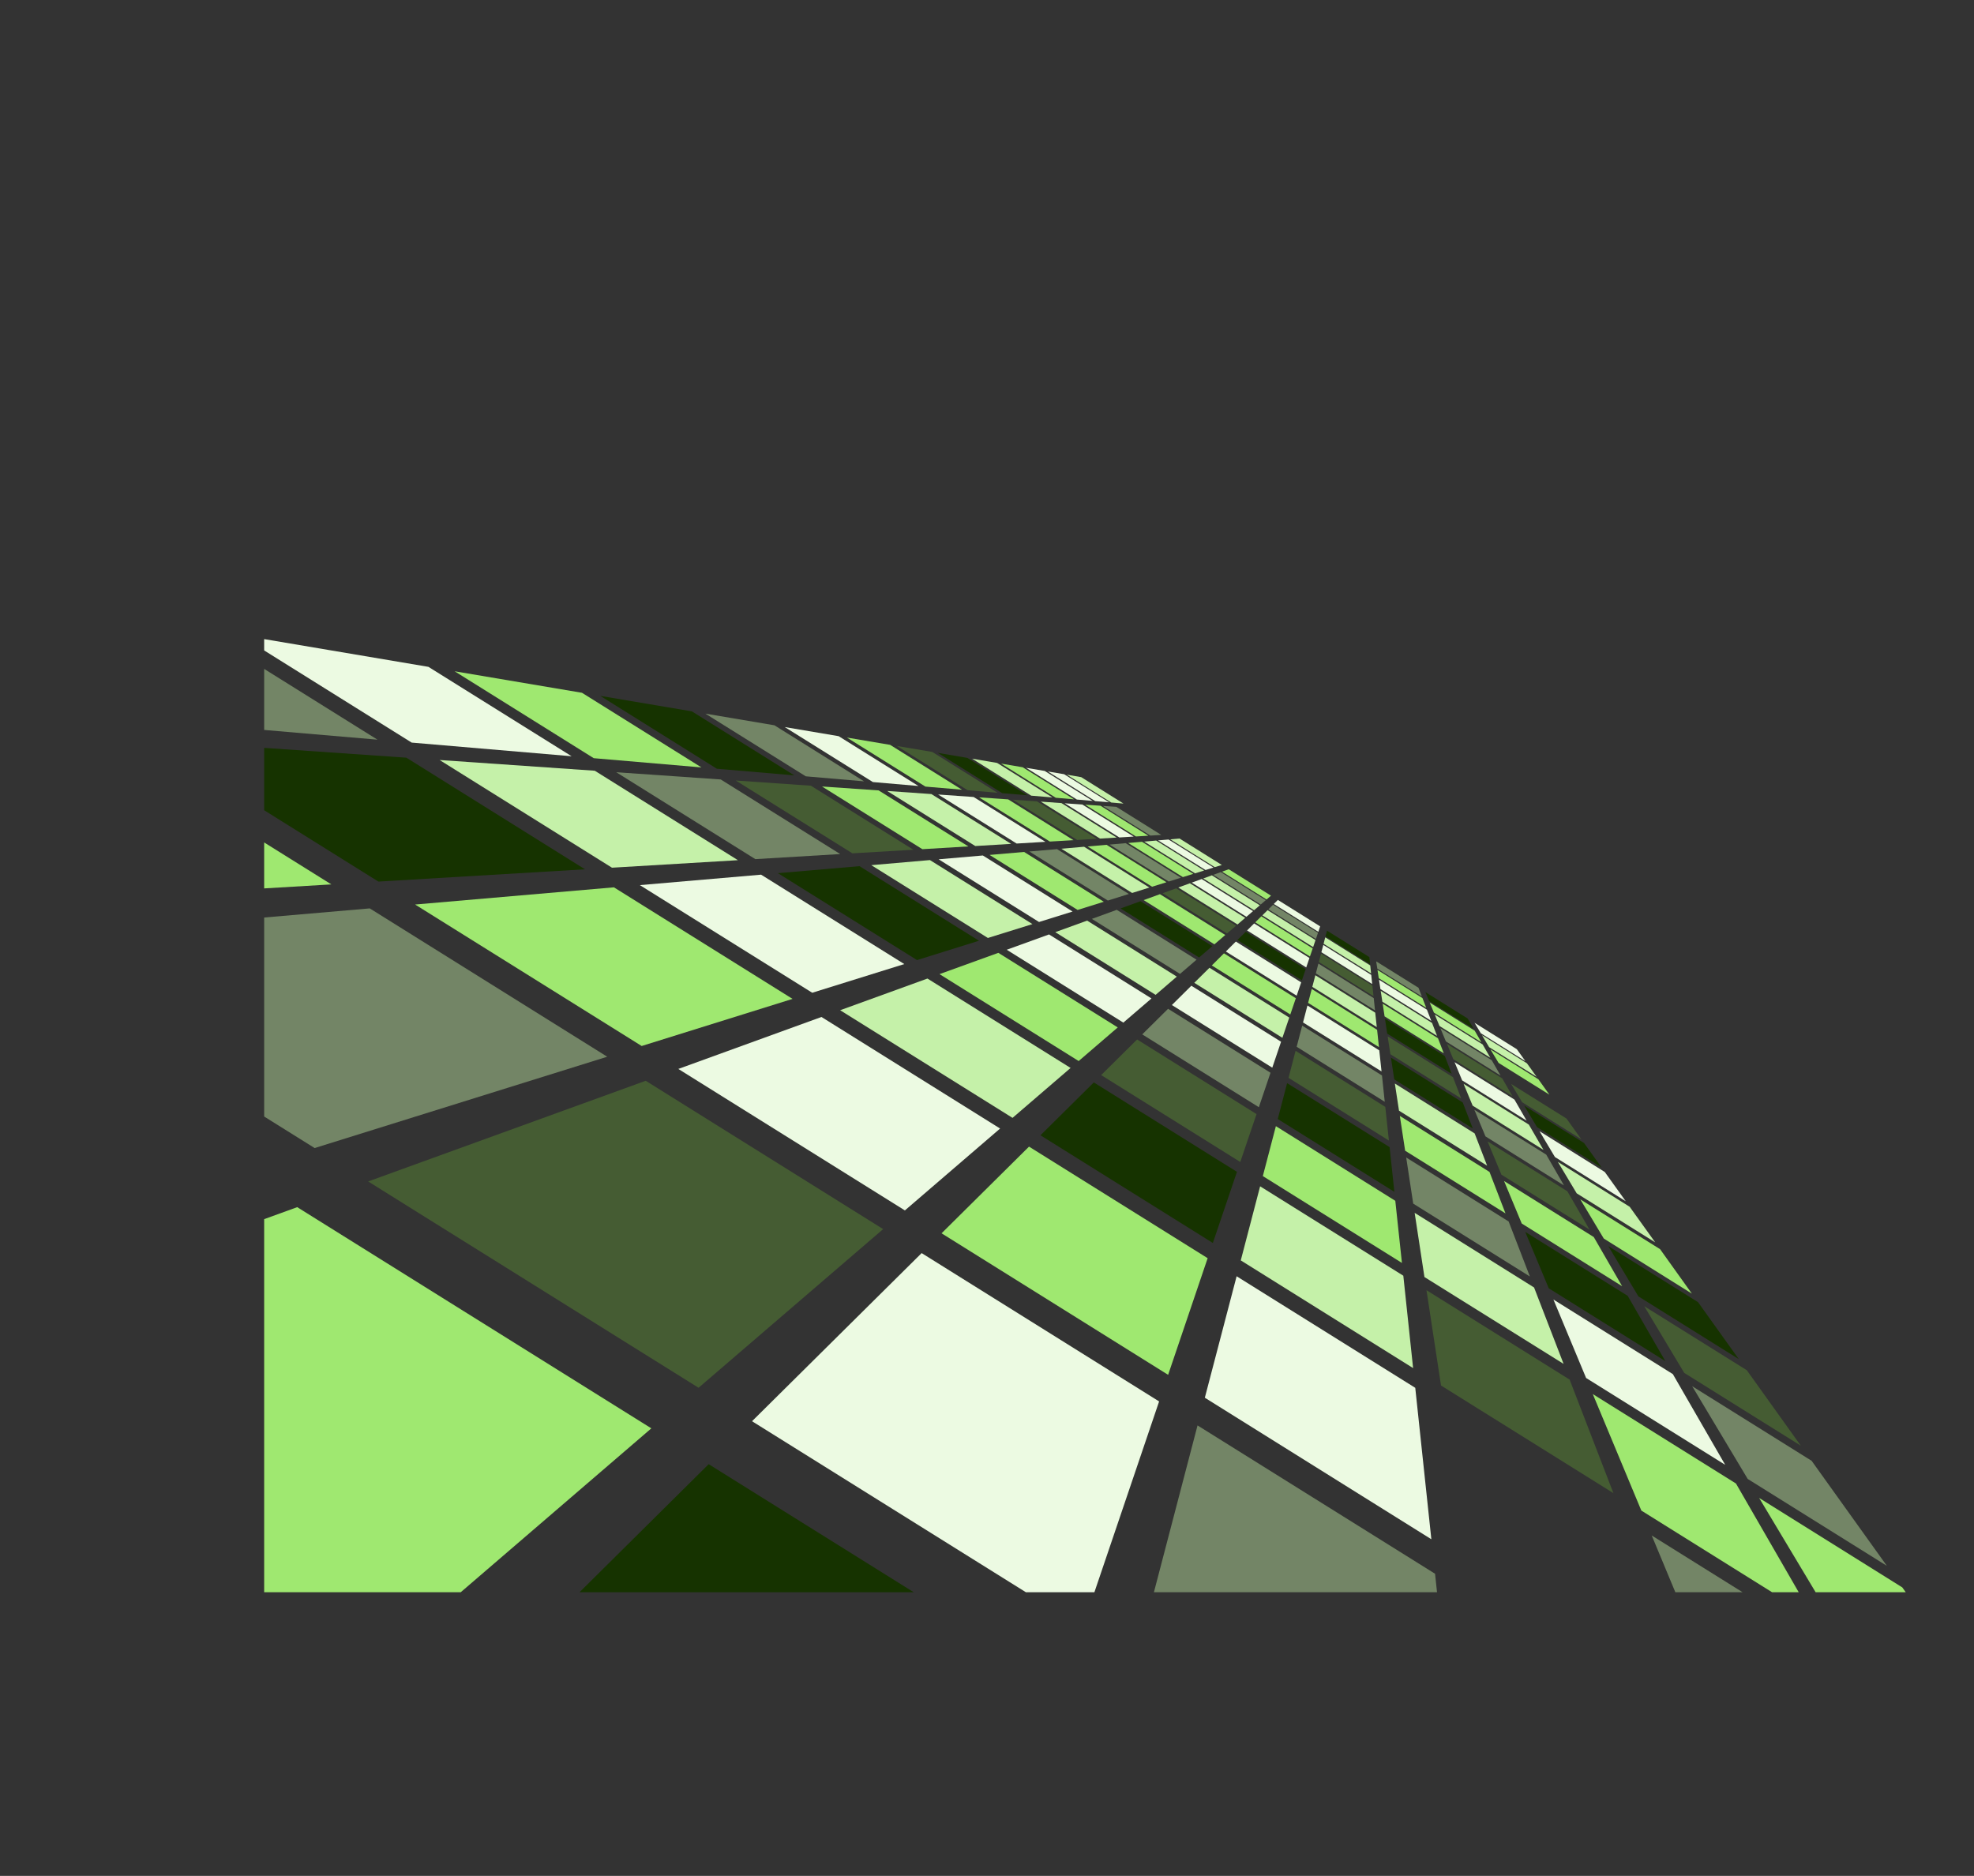 <?xml version="1.0" encoding="UTF-8"?>
<svg id="Layer_2" data-name="Layer 2" xmlns="http://www.w3.org/2000/svg" xmlns:xlink="http://www.w3.org/1999/xlink" viewBox="0 0 357.04 339.31">
  <rect x="0" y="0" width="357.04" height="339.31" fill="#333333" stroke="none"/>
  <defs>
    <style>
      .cls-1 {
        fill: rgba(115, 133, 102, 0);
      }

      .cls-2 {
        fill: #9fe870;
      }

      .cls-2, .cls-3, .cls-4, .cls-5, .cls-6, .cls-7, .cls-8 {
        isolation: isolate;
      }

      .cls-3 {
        fill: #455c33;
      }

      .cls-4 {
        fill: #738566;
      }

      .cls-5 {
        fill: #fff;
      }

      .cls-9 {
        fill: rgba(22, 51, 0, 0);
      }

      .cls-10 {
        fill: none;
      }

      .cls-11 {
        fill: rgba(159, 232, 112, 0);
      }

      .cls-6 {
        fill: #163300;
      }

      .cls-7 {
        fill: #ecfae2;
      }

      .cls-8 {
        fill: #c5f1a9;
      }

      .cls-12 {
        clip-path: url(#clippath);
      }
    </style>
    <clipPath id="clippath">
      <rect class="cls-10" x="47.78" width="305.51" height="288"/>
    </clipPath>
  </defs>
  <g id="Layer_1-2" data-name="Layer 1">
    <g class="cls-12">
      <g>
        <polygon class="cls-8" points="201 145.16 203.21 145.35 195.56 140.57 192.94 140.12 201 145.16"/>
        <polygon class="cls-7" points="198.1 144.91 200.6 145.12 192.47 140.04 189.51 139.54 198.1 144.91"/>
        <polygon class="cls-7" points="194.78 144.62 197.64 144.87 188.96 139.45 185.59 138.88 194.78 144.62"/>
        <polygon class="cls-2" points="190.96 144.3 194.26 144.58 184.97 138.78 181.07 138.12 190.96 144.3"/>
        <polygon class="cls-8" points="186.52 143.92 190.36 144.24 180.35 138 175.82 137.23 186.52 143.92"/>
        <polygon class="cls-6" points="181.28 143.47 185.81 143.85 174.97 137.09 169.62 136.18 181.28 143.47"/>
        <polygon class="cls-3" points="175.01 142.93 180.43 143.4 168.62 136.01 162.21 134.93 175.01 142.93"/>
        <polygon class="cls-2" points="167.38 142.28 173.99 142.84 161 134.73 153.18 133.41 167.38 142.28"/>
        <polygon class="cls-7" points="157.88 141.46 166.12 142.17 151.69 133.16 141.94 131.51 157.88 141.46"/>
        <polygon class="cls-4" points="145.74 140.42 156.29 141.33 140.07 131.19 127.58 129.08 145.74 140.42"/>
        <polygon class="cls-6" points="129.66 139.05 143.67 140.25 125.14 128.67 108.57 125.87 129.66 139.05"/>
        <polygon class="cls-2" points="107.39 137.14 126.87 138.81 105.26 125.31 82.23 121.42 107.39 137.14"/>
        <polygon class="cls-7" points="74.46 134.32 103.39 136.79 77.49 120.62 43.28 114.84 74.46 134.32"/>
        <polygon class="cls-4" points="0 107.53 35.96 113.61 68.27 133.79 20.83 129.72 1.11 117.4 0 107.53"/>
        <polygon class="cls-5" points="1.81 123.67 10.02 128.8 2.31 128.14 1.81 123.67"/>
        <polygon class="cls-9" points="210.36 151 212.1 150.9 204.45 146.12 202.3 145.97 210.36 151"/>
        <polygon class="cls-4" points="208.07 151.14 210.04 151.02 201.91 145.94 199.49 145.78 208.07 151.14"/>
        <polygon class="cls-2" points="205.46 151.3 207.71 151.16 199.04 145.74 196.27 145.55 205.46 151.3"/>
        <polygon class="cls-7" points="202.46 151.48 205.05 151.32 195.76 145.52 192.57 145.3 202.46 151.48"/>
        <polygon class="cls-8" points="198.96 151.68 201.98 151.5 191.98 145.26 188.25 145 198.96 151.68"/>
        <polygon class="cls-3" points="194.83 151.93 198.4 151.72 187.56 144.95 183.17 144.65 194.83 151.93"/>
        <polygon class="cls-2" points="189.89 152.22 194.16 151.97 182.35 144.59 177.09 144.23 189.89 152.22"/>
        <polygon class="cls-7" points="183.88 152.58 189.09 152.27 176.1 144.16 169.68 143.71 183.88 152.58"/>
        <polygon class="cls-8" points="176.4 153.03 182.89 152.64 168.46 143.63 160.46 143.07 176.4 153.03"/>
        <polygon class="cls-2" points="166.83 153.6 175.15 153.1 158.92 142.97 148.68 142.26 166.83 153.6"/>
        <polygon class="cls-3" points="154.17 154.35 165.2 153.7 146.67 142.12 133.08 141.18 154.17 154.35"/>
        <polygon class="cls-4" points="136.62 155.4 151.97 154.48 130.36 140.99 111.46 139.68 136.62 155.4"/>
        <polygon class="cls-8" points="110.69 156.95 133.47 155.59 107.58 139.41 79.51 137.47 110.69 156.95"/>
        <polygon class="cls-6" points="68.44 159.46 105.81 157.24 73.5 137.05 27.47 133.87 68.44 159.46"/>
        <polygon class="cls-2" points="2.76 132.16 16.97 133.14 59.93 159.97 6.24 163.17 2.76 132.16"/>
        <polygon class="cls-8" points="219.72 156.85 221 156.46 213.34 151.67 211.67 151.82 219.72 156.85"/>
        <polygon class="cls-7" points="218.05 157.37 219.49 156.92 211.36 151.85 209.46 152.01 218.05 157.37"/>
        <polygon class="cls-8" points="216.15 157.97 217.79 157.46 209.12 152.04 206.95 152.23 216.15 157.97"/>
        <polygon class="cls-2" points="213.95 158.65 215.84 158.06 206.55 152.26 204.06 152.48 213.95 158.65"/>
        <polygon class="cls-4" points="211.39 159.45 213.6 158.76 203.6 152.51 200.69 152.77 211.39 159.45"/>
        <polygon class="cls-2" points="208.38 160.39 210.98 159.58 200.15 152.81 196.72 153.11 208.38 160.39"/>
        <polygon class="cls-8" points="204.77 161.52 207.89 160.54 196.08 153.16 191.97 153.52 204.77 161.52"/>
        <polygon class="cls-4" points="200.38 162.89 204.18 161.7 191.19 153.59 186.18 154.02 200.38 162.89"/>
        <polygon class="cls-2" points="194.91 164.59 199.65 163.11 185.23 154.1 178.98 154.64 194.91 164.59"/>
        <polygon class="cls-7" points="187.93 166.77 194 164.88 177.77 154.74 169.77 155.43 187.93 166.77"/>
        <polygon class="cls-8" points="178.68 169.66 186.74 167.15 168.2 155.57 157.59 156.49 178.68 169.66"/>
        <polygon class="cls-6" points="165.86 173.66 177.07 170.16 155.46 156.67 140.7 157.94 165.86 173.66"/>
        <polygon class="cls-7" points="146.91 179.57 163.56 174.38 137.66 158.21 115.73 160.1 146.91 179.57"/>
        <polygon class="cls-2" points="116.06 189.2 143.35 180.68 111.04 160.5 75.08 163.61 116.06 189.2"/>
        <polygon class="cls-4" points="6.95 169.49 66.88 164.31 109.83 191.14 56.91 207.66 7.78 176.97 6.95 169.49"/>
        <polygon class="cls-5" points="9.31 190.6 43.39 211.88 12.77 221.43 9.31 190.6"/>
        <polygon class="cls-2" points="229.09 162.7 229.89 162.01 222.24 157.23 221.03 157.67 229.09 162.7"/>
        <polygon class="cls-4" points="228.03 163.61 228.94 162.82 220.81 157.75 219.44 158.24 228.03 163.61"/>
        <polygon class="cls-8" points="226.83 164.64 227.87 163.75 219.19 158.33 217.63 158.9 226.83 164.64"/>
        <polygon class="cls-7" points="225.44 165.83 226.64 164.8 217.35 159 215.55 159.65 225.44 165.83"/>
        <polygon class="cls-8" points="223.83 167.22 225.22 166.02 215.22 159.77 213.12 160.53 223.83 167.22"/>
        <polygon class="cls-3" points="221.93 168.85 223.57 167.44 212.74 160.68 210.27 161.57 221.93 168.85"/>
        <polygon class="cls-2" points="219.65 170.81 221.62 169.12 209.8 161.74 206.85 162.81 219.65 170.81"/>
        <polygon class="cls-6" points="216.88 173.19 219.28 171.13 206.29 163.01 202.68 164.32 216.88 173.19"/>
        <polygon class="cls-4" points="213.43 176.16 216.42 173.59 201.99 164.57 197.49 166.21 213.43 176.16"/>
        <polygon class="cls-8" points="209.02 179.95 212.85 176.65 196.63 166.52 190.87 168.61 209.02 179.95"/>
        <polygon class="cls-7" points="203.18 184.97 208.27 180.6 189.74 169.02 182.09 171.79 203.18 184.97"/>
        <polygon class="cls-2" points="195.1 191.92 202.17 185.84 180.57 172.35 169.93 176.2 195.1 191.92"/>
        <polygon class="cls-8" points="183.14 202.2 193.64 193.17 167.75 177 151.96 182.73 183.14 202.2"/>
        <polygon class="cls-7" points="163.67 218.94 180.89 204.13 148.58 183.95 122.69 193.35 163.67 218.94"/>
        <polygon class="cls-3" points="126.35 251.02 159.74 222.32 116.79 195.49 66.59 213.7 126.35 251.02"/>
        <polygon class="cls-2" points="14.04 232.76 53.76 218.35 117.81 258.36 25.88 337.4 25.76 337.33 14.04 232.76"/>
        <polygon class="cls-7" points="238.45 168.55 238.78 167.56 231.13 162.78 230.39 163.51 238.45 168.55"/>
        <polygon class="cls-4" points="238.01 169.84 238.39 168.73 230.26 163.65 229.42 164.48 238.01 169.84"/>
        <polygon class="cls-8" points="237.51 171.31 237.94 170.04 229.27 164.63 228.32 165.57 237.51 171.31"/>
        <polygon class="cls-2" points="236.93 173.01 237.43 171.55 228.14 165.74 227.04 166.83 236.93 173.01"/>
        <polygon class="cls-7" points="236.26 174.99 236.84 173.28 226.84 167.03 225.56 168.3 236.26 174.99"/>
        <polygon class="cls-6" points="235.48 177.32 236.16 175.3 225.32 168.54 223.81 170.03 235.48 177.32"/>
        <polygon class="cls-7" points="234.53 180.1 235.35 177.69 223.53 170.31 221.72 172.11 234.53 180.1"/>
        <polygon class="cls-2" points="233.38 183.5 234.38 180.56 221.38 172.44 219.18 174.63 233.38 183.5"/>
        <polygon class="cls-8" points="231.95 187.72 233.19 184.06 218.76 175.05 216.01 177.77 231.95 187.72"/>
        <polygon class="cls-7" points="230.12 193.12 231.71 188.43 215.48 178.3 211.96 181.79 230.12 193.12"/>
        <polygon class="cls-4" points="227.69 200.27 229.8 194.04 211.27 182.47 206.6 187.1 227.69 200.27"/>
        <polygon class="cls-3" points="224.33 210.18 227.27 201.52 205.67 188.02 199.17 194.46 224.33 210.18"/>
        <polygon class="cls-6" points="219.37 224.83 223.73 211.96 197.84 195.79 188.19 205.35 219.37 224.83"/>
        <polygon class="cls-2" points="211.28 248.68 218.43 227.58 186.12 207.4 170.3 223.08 211.28 248.68"/>
        <polygon class="cls-7" points="195.78 294.39 209.65 253.49 166.7 226.66 136.02 257.07 195.78 294.39"/>
        <polygon class="cls-6" points="53.07 339.31 128.18 264.84 192.24 304.85 185.59 324.45 53.07 339.31"/>
        <polygon class="cls-6" points="247.81 174.4 247.68 173.12 240.02 168.34 239.75 169.36 247.81 174.4"/>
        <polygon class="cls-8" points="247.99 176.07 247.84 174.63 239.7 169.55 239.4 170.71 247.99 176.07"/>
        <polygon class="cls-7" points="248.19 177.99 248.02 176.34 239.35 170.92 239 172.24 248.19 177.99"/>
        <polygon class="cls-3" points="248.43 180.19 248.23 178.29 238.94 172.49 238.54 174.01 248.43 180.19"/>
        <polygon class="cls-4" points="248.7 182.76 248.47 180.54 238.46 174.29 238 176.07 248.7 182.76"/>
        <polygon class="cls-8" points="249.02 185.78 248.74 183.17 237.91 176.4 237.36 178.5 249.02 185.78"/>
        <polygon class="cls-2" points="249.41 189.4 249.08 186.27 237.26 178.89 236.6 181.4 249.41 189.4"/>
        <polygon class="cls-7" points="249.88 193.8 249.47 189.99 236.48 181.87 235.68 184.94 249.88 193.8"/>
        <polygon class="cls-4" points="250.46 199.29 249.96 194.53 235.53 185.52 234.53 189.34 250.46 199.29"/>
        <polygon class="cls-3" points="251.21 206.3 250.56 200.21 234.33 190.07 233.06 194.96 251.21 206.3"/>
        <polygon class="cls-6" points="252.2 215.58 251.34 207.49 232.8 195.92 231.11 202.41 252.2 215.58"/>
        <polygon class="cls-2" points="253.57 228.44 252.37 217.2 230.77 203.7 228.41 212.73 253.57 228.44"/>
        <polygon class="cls-8" points="255.59 247.46 253.82 230.75 227.92 214.58 224.42 227.98 255.59 247.46"/>
        <polygon class="cls-7" points="258.89 278.42 255.98 251.03 223.67 230.85 217.92 252.82 258.89 278.42"/>
        <polygon class="cls-4" points="235.03 318.91 205.46 300.43 216.6 257.83 259.56 284.66 262.87 315.79 235.03 318.91"/>
        <polygon class="cls-5" points="199.58 322.88 202.61 311.33 217.83 320.84 199.58 322.88"/>
        <polygon class="cls-4" points="257.17 180.24 256.57 178.67 248.91 173.89 249.12 175.21 257.17 180.24"/>
        <polygon class="cls-2" points="257.97 182.3 257.28 180.53 249.15 175.45 249.38 176.94 257.97 182.3"/>
        <polygon class="cls-7" points="258.88 184.66 258.09 182.63 249.42 177.21 249.68 178.91 258.88 184.66"/>
        <polygon class="cls-8" points="259.92 187.37 259.02 185.03 249.73 179.23 250.03 181.19 259.92 187.37"/>
        <polygon class="cls-2" points="261.14 190.52 260.09 187.8 250.09 181.55 250.43 183.84 261.14 190.52"/>
        <polygon class="cls-6" points="262.57 194.24 261.33 191.03 250.5 184.26 250.91 186.96 262.57 194.24"/>
        <polygon class="cls-3" points="264.29 198.69 262.8 194.84 250.99 187.46 251.48 190.69 264.29 198.69"/>
        <polygon class="cls-6" points="266.38 204.11 264.57 199.42 251.58 191.3 252.18 195.24 266.38 204.11"/>
        <polygon class="cls-8" points="268.98 210.85 266.72 205.01 252.29 195.99 253.04 200.9 268.98 210.85"/>
        <polygon class="cls-2" points="272.3 219.48 269.41 211.98 253.19 201.85 254.15 208.14 272.3 219.48"/>
        <polygon class="cls-4" points="276.71 230.89 272.87 220.94 254.34 209.37 255.61 217.71 276.71 230.89"/>
        <polygon class="cls-8" points="282.81 246.7 277.47 232.88 255.87 219.38 257.64 230.99 282.81 246.7"/>
        <polygon class="cls-3" points="291.82 270.08 283.9 249.54 258.01 233.37 260.64 250.61 291.82 270.08"/>
        <polygon class="cls-11" points="306.51 308.16 293.51 274.48 261.21 254.29 265.53 282.56 306.51 308.16"/>
        <polygon class="cls-5" points="270.48 314.93 266.51 289 302.31 311.36 270.48 314.93"/>
        <polygon class="cls-6" points="266.54 186.09 265.46 184.23 257.81 179.45 258.48 181.06 266.54 186.09"/>
        <polygon class="cls-2" points="267.95 188.54 266.73 186.43 258.6 181.35 259.36 183.17 267.95 188.54"/>
        <polygon class="cls-8" points="269.56 191.33 268.17 188.92 259.5 183.51 260.37 185.59 269.56 191.33"/>
        <polygon class="cls-4" points="271.41 194.55 269.81 191.77 260.52 185.97 261.52 188.37 271.41 194.55"/>
        <polygon class="cls-3" points="273.57 198.29 271.71 195.06 261.71 188.81 262.87 191.6 273.57 198.29"/>
        <polygon class="cls-7" points="276.12 202.7 273.92 198.89 263.09 192.12 264.46 195.42 276.12 202.7"/>
        <polygon class="cls-8" points="279.17 207.99 276.53 203.42 264.72 196.04 266.36 199.99 279.17 207.99"/>
        <polygon class="cls-4" points="282.88 214.42 279.67 208.85 266.67 200.73 268.68 205.55 282.88 214.42"/>
        <polygon class="cls-3" points="287.5 222.42 283.49 215.48 269.06 206.46 271.56 212.47 287.5 222.42"/>
        <polygon class="cls-2" points="293.4 232.65 288.27 223.76 272.04 213.62 275.24 221.31 293.4 232.65"/>
        <polygon class="cls-6" points="301.21 246.2 294.4 234.39 275.87 222.82 280.12 233.02 301.21 246.2"/>
        <polygon class="cls-7" points="312.04 264.96 302.57 248.55 280.97 235.06 286.88 249.25 312.04 264.96"/>
        <polygon class="cls-2" points="328.05 292.71 313.99 268.34 288.09 252.16 296.87 273.23 328.05 292.71"/>
        <polygon class="cls-4" points="312.28 310.25 298.75 277.74 331.06 297.92 336.59 307.52 312.28 310.25"/>
        <polygon class="cls-7" points="275.9 191.94 274.35 189.78 266.7 185 267.84 186.9 275.9 191.94"/>
        <polygon class="cls-8" points="277.93 194.77 276.18 192.33 268.05 187.25 269.34 189.41 277.93 194.77"/>
        <polygon class="cls-2" points="280.24 198 278.25 195.22 269.57 189.8 271.05 192.26 280.24 198"/>
        <polygon class="cls-1" points="282.91 201.73 280.61 198.51 271.32 192.71 273.02 195.55 282.91 201.73"/>
        <polygon class="cls-3" points="286.01 206.06 283.33 202.32 273.33 196.07 275.31 199.37 286.01 206.06"/>
        <polygon class="cls-6" points="289.67 211.17 286.51 206.75 275.68 199.99 278.01 203.88 289.67 211.17"/>
        <polygon class="cls-7" points="294.05 217.28 290.26 211.99 278.45 204.61 281.24 209.28 294.05 217.28"/>
        <polygon class="cls-8" points="299.38 224.72 294.76 218.28 281.77 210.16 285.18 215.85 299.38 224.72"/>
        <polygon class="cls-2" points="306.01 233.99 300.26 225.95 285.83 216.94 290.08 224.03 306.01 233.99"/>
        <polygon class="cls-6" points="314.49 245.83 307.12 235.53 290.9 225.4 296.34 234.49 314.49 245.83"/>
        <polygon class="cls-3" points="325.72 261.5 315.94 247.84 297.4 236.27 304.63 248.33 325.72 261.5"/>
        <polygon class="cls-4" points="341.28 283.23 327.67 264.23 306.07 250.74 316.11 267.51 341.28 283.23"/>
        <polygon class="cls-2" points="349.45 306.08 333.1 295.86 318.18 270.95 344.07 287.13 357.04 305.23 349.45 306.08"/>
        <polygon class="cls-5" points="339.86 307.15 336.29 301.19 344.93 306.59 339.86 307.15"/>
      </g>
    </g>
  </g>
</svg>